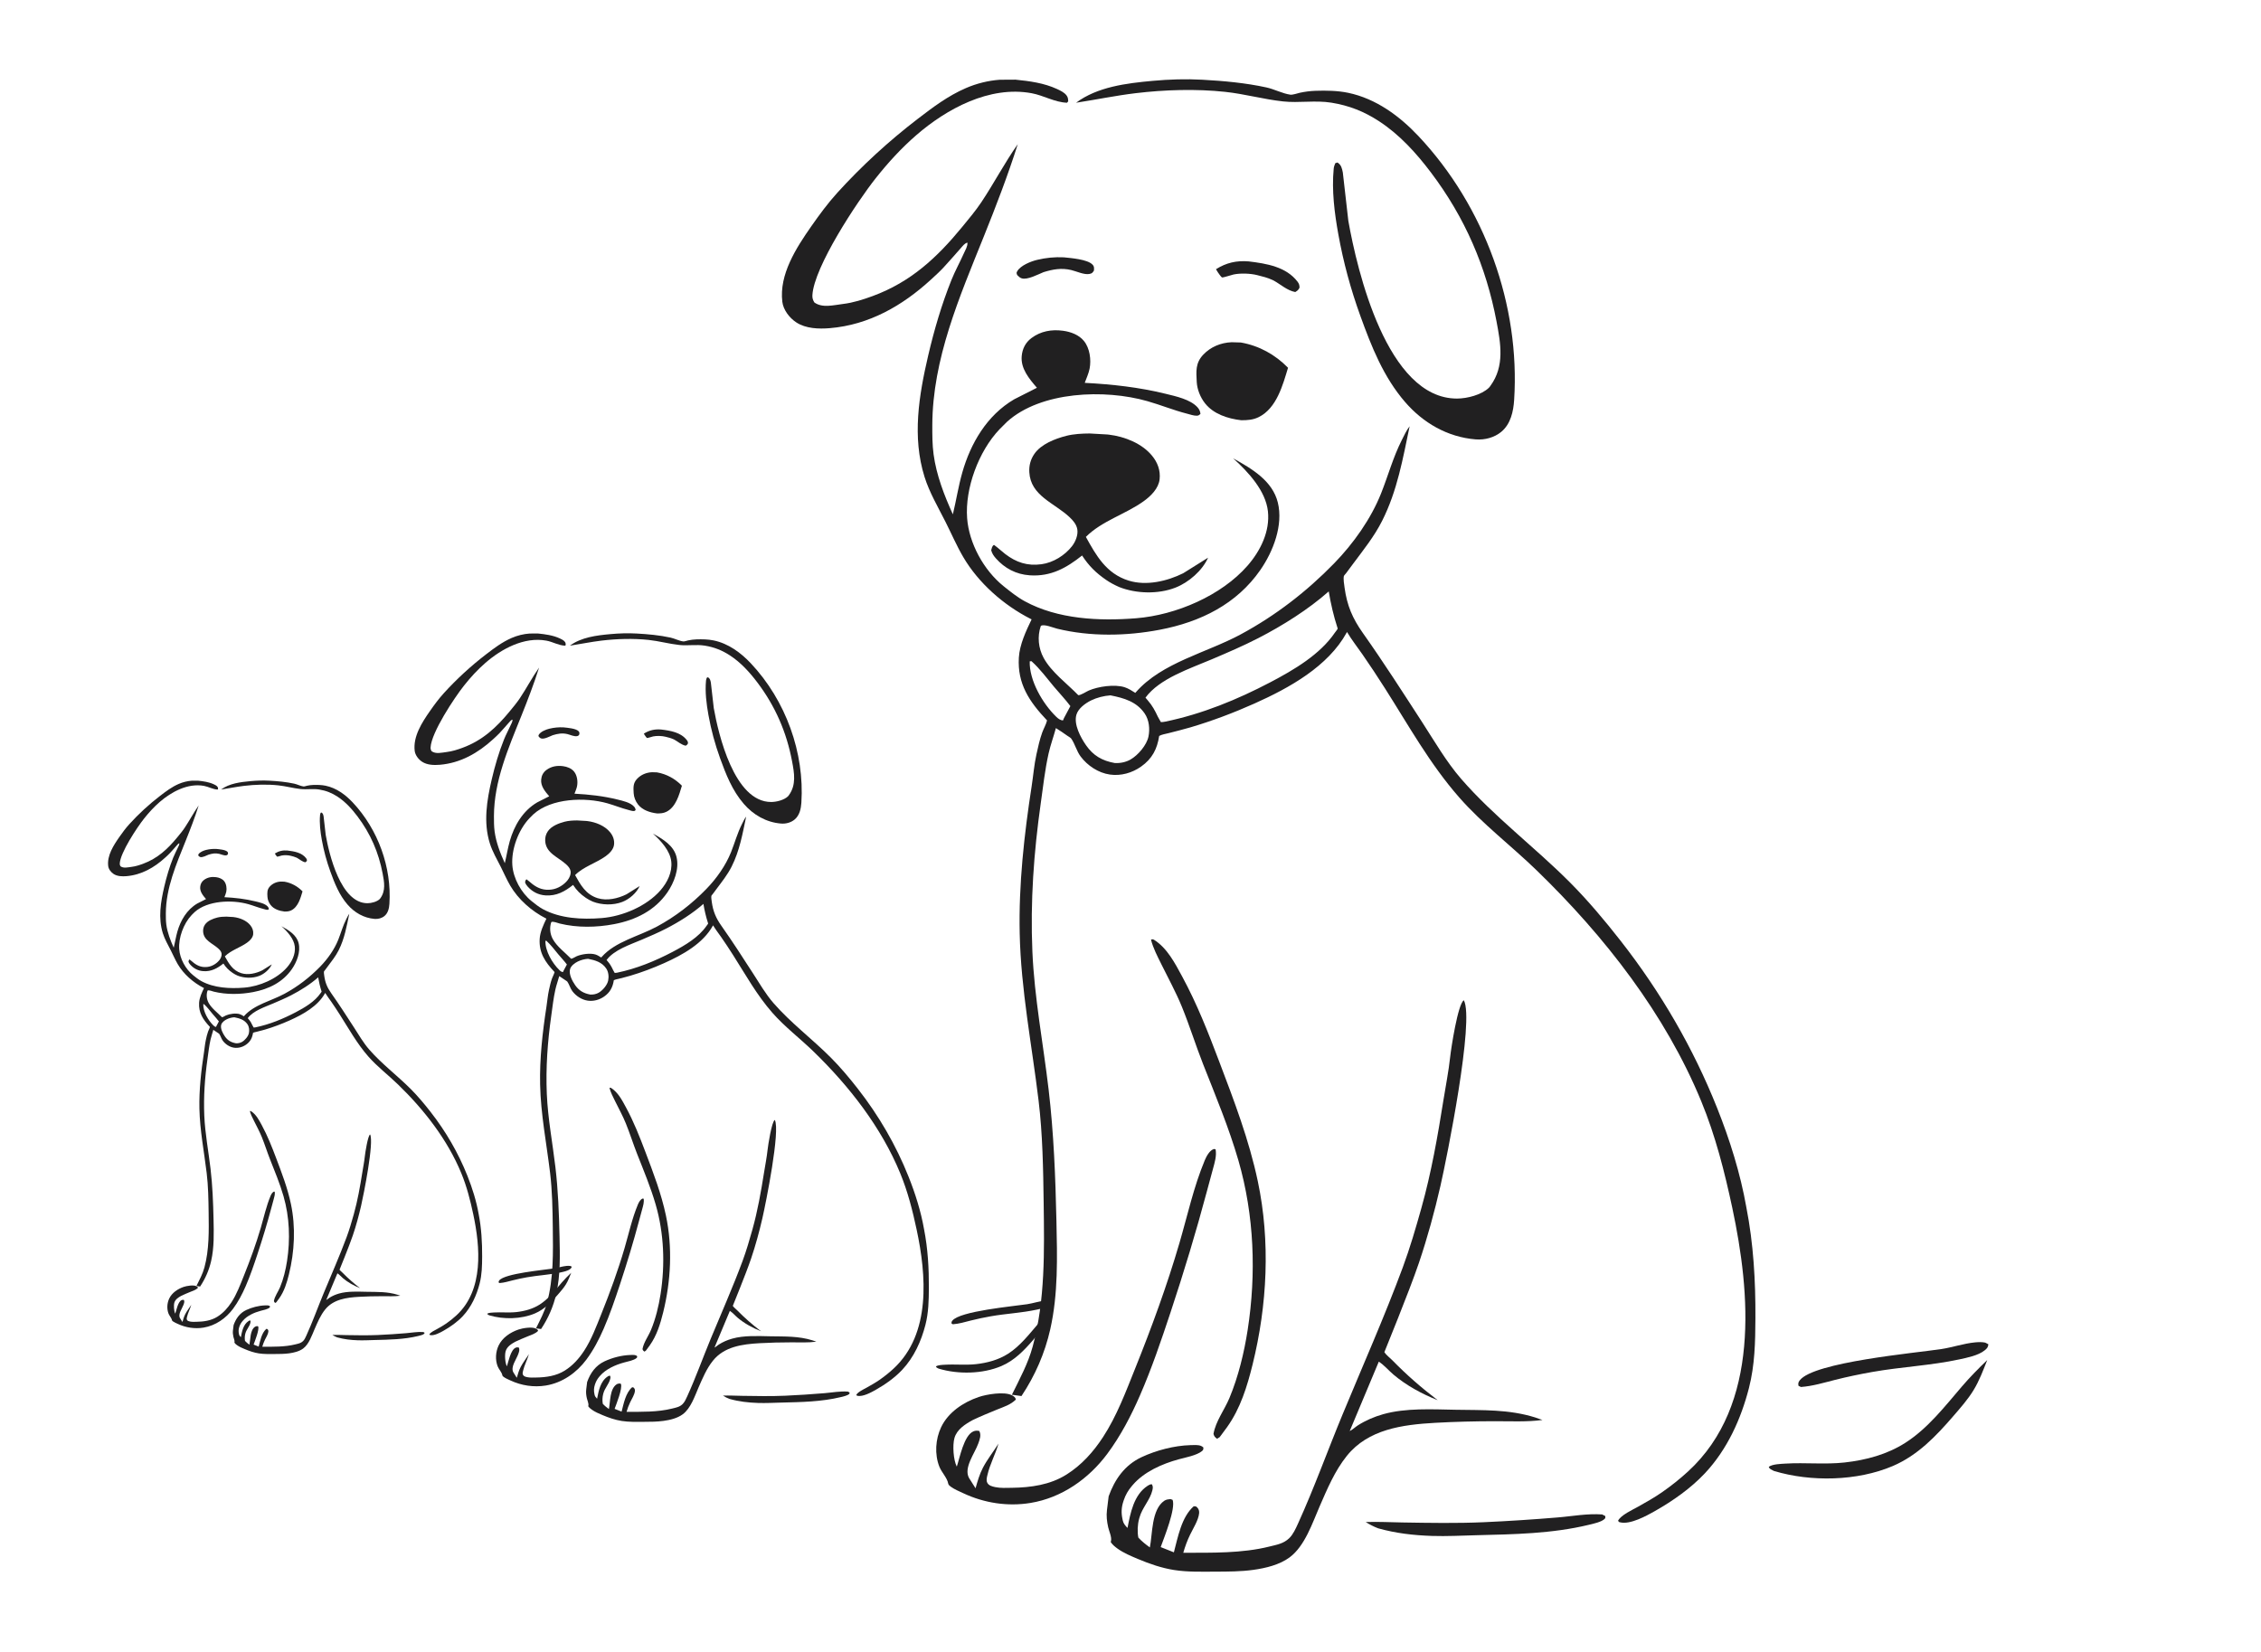 <svg width="245" height="179" viewBox="0 0 245 179" fill="none" xmlns="http://www.w3.org/2000/svg">
<path d="M115.27 27.889C114.293 27.84 113.329 27.937 112.381 28.165C111.684 28.333 110.594 28.773 110.233 29.387C110.118 29.583 110.149 29.588 110.217 29.804C110.364 29.952 110.494 30.094 110.701 30.163C111.313 30.369 112.495 29.733 113.073 29.498C114.106 29.181 115.018 29.015 116.087 29.27C116.636 29.401 117.491 29.807 118.053 29.691C118.364 29.627 118.377 29.559 118.541 29.323C118.547 29.045 118.595 28.898 118.377 28.672C117.829 28.103 116.042 27.969 115.27 27.889Z" fill="#212021"/>
<path d="M135.311 28.331C133.982 28.22 132.872 28.477 131.763 29.177L131.957 29.498C132.013 29.584 132.333 30.045 132.416 30.07C132.527 30.103 133.48 29.789 133.669 29.749C134.413 29.592 135.489 29.632 136.224 29.817C136.807 29.963 137.341 30.09 137.886 30.344L138.012 30.404C138.771 30.822 139.473 31.486 140.353 31.652C140.611 31.488 140.671 31.454 140.815 31.182C140.813 30.907 140.769 30.747 140.596 30.522C139.36 28.915 137.264 28.568 135.311 28.331Z" fill="#212021"/>
<path d="M215.118 145.515C214.772 145.438 214.353 145.455 213.998 145.49C212.781 145.608 211.583 146.027 210.37 146.212C207.52 146.646 196.548 147.619 195.022 149.598C194.854 149.816 194.835 149.942 194.883 150.197L195.151 150.324C196.444 150.226 197.616 149.862 198.862 149.548C200.193 149.213 201.537 148.932 202.891 148.693C206.018 148.139 209.207 148.001 212.315 147.332C213.169 147.149 214.352 146.909 215.034 146.37C215.311 146.152 215.427 146.023 215.458 145.692L215.118 145.515Z" fill="#212021"/>
<path d="M173.61 164.137C171.976 164.025 170.415 164.326 168.797 164.462C166.132 164.685 163.444 164.861 160.771 164.979C157.854 165.108 154.889 165.055 151.967 165.007C150.634 164.986 149.316 164.912 147.981 164.96C148.426 165.231 148.842 165.454 149.335 165.641C151.256 166.18 153.166 166.399 155.169 166.466C156.76 166.519 158.367 166.429 159.959 166.39C164.032 166.29 168.191 166.224 172.157 165.263C172.635 165.148 173.553 164.954 173.885 164.612C173.981 164.513 173.948 164.436 173.948 164.313L173.61 164.137Z" fill="#212021"/>
<path d="M215.335 147.405C214.379 148.321 213.443 149.276 212.585 150.275C210.749 152.415 208.906 154.808 206.462 156.372C204.494 157.632 202.211 158.248 199.869 158.507C197.78 158.739 195.603 158.498 193.494 158.626C193.001 158.656 192.047 158.678 191.664 158.979C191.741 159.237 191.984 159.292 192.222 159.424C196.224 160.632 201.249 160.531 205.093 158.893C207.806 157.738 209.801 155.63 211.643 153.498C212.422 152.596 213.233 151.683 213.848 150.673C214.481 149.636 214.893 148.521 215.335 147.405Z" fill="#212021"/>
<path d="M134.452 37.12L133.46 37.091C132.272 37.138 131.179 37.602 130.387 38.436C129.519 39.349 129.621 40.26 129.677 41.39C129.717 42.192 130.064 43.064 130.576 43.712C131.493 44.874 133.028 45.373 134.495 45.546C135.178 45.545 135.772 45.512 136.392 45.207C138.349 44.243 139.013 41.69 139.57 39.859C138.195 38.45 136.452 37.468 134.452 37.12Z" fill="#212021"/>
<path d="M125.028 101.841C124.815 101.787 124.918 101.783 124.721 101.841C124.952 102.764 125.43 103.666 125.853 104.523C126.606 106.052 127.43 107.546 128.072 109.123C128.907 111.171 129.559 113.278 130.367 115.334C131.725 118.785 133.166 122.223 134.195 125.778C135.913 131.721 136.138 138.057 135.197 144.133C134.815 146.596 134.188 149.197 133.221 151.517C132.684 152.805 131.728 154.035 131.493 155.412C131.58 155.707 131.64 155.738 131.872 155.937L132.166 155.756L132.964 154.675C134.417 152.64 135.146 150.247 135.73 147.884C137.322 141.444 137.671 134.543 136.295 128.027C135.346 123.535 133.732 119.323 132.103 115.025C130.923 111.909 129.701 108.784 128.1 105.836C127.324 104.408 126.487 102.752 125.028 101.841Z" fill="#212021"/>
<path d="M131.721 124.566L131.553 124.528C131.072 124.656 130.722 125.339 130.55 125.749C129.346 128.625 128.678 131.731 127.807 134.709C126.458 139.323 124.8 143.846 123.004 148.32C121.997 150.825 121.019 153.462 119.523 155.753C118.485 157.344 117.207 158.787 115.546 159.826C113.785 160.929 111.712 161.221 109.639 161.25C109.054 161.258 108.415 161.296 107.842 161.175C107.503 161.103 107.134 161.016 106.977 160.694C106.848 160.428 106.932 160.145 106.994 159.872C107.259 158.702 107.865 157.617 108.195 156.461C107.647 157.335 106.987 158.16 106.51 159.071C106.143 159.773 105.922 160.548 105.71 161.302L105.002 160.184C104.395 159.078 105.619 157.534 106.003 156.455C106.162 156.006 106.353 155.541 106.114 155.089C105.86 155.043 105.699 155.037 105.459 155.143C104.446 155.591 103.996 158.004 103.677 158.956C103.305 158.233 103.203 156.632 103.423 155.856C103.688 154.923 104.576 154.36 105.411 153.903C106.266 153.495 107.155 153.131 108.035 152.772C108.784 152.466 109.512 152.254 110.082 151.68C110.015 151.435 109.879 151.336 109.637 151.214C108.801 150.794 106.899 151.12 106.051 151.409C104.349 151.991 102.74 153.086 101.983 154.675C101.363 155.978 101.256 157.619 101.789 158.963C102.033 159.579 102.644 160.18 102.748 160.797C102.772 160.939 102.918 161.051 103.038 161.138C103.429 161.422 103.956 161.638 104.397 161.845C106.641 162.897 109.17 163.297 111.65 162.893C115.085 162.334 117.991 160.239 119.965 157.594C121.429 155.631 122.566 153.441 123.53 151.226C124.801 148.308 125.837 145.256 126.835 142.246C128.282 137.882 129.604 133.521 130.786 129.086C131 128.282 131.219 127.479 131.438 126.676C131.624 125.99 131.85 125.275 131.721 124.566Z" fill="#212021"/>
<path d="M118.076 46.981C117.246 46.987 116.339 47.032 115.538 47.238C114.313 47.553 112.797 48.142 112.077 49.202C111.664 49.809 111.497 50.458 111.536 51.175C111.673 53.734 114.224 54.487 115.889 56.044C116.275 56.406 116.637 56.824 116.732 57.346C116.847 57.971 116.542 58.716 116.149 59.214C115.381 60.188 114.142 60.976 112.855 61.152C111.32 61.362 110.111 60.951 108.925 60.044C108.506 59.723 108.142 59.365 107.706 59.055C107.484 59.193 107.481 59.398 107.405 59.632C107.497 59.99 107.673 60.245 107.922 60.526C108.864 61.589 110.098 62.251 111.576 62.353C113.869 62.513 115.566 61.547 117.254 60.207C117.976 61.32 118.756 62.096 119.872 62.859C120.329 63.172 120.766 63.398 121.275 63.625C123.114 64.35 125.486 64.416 127.348 63.696C128.817 63.128 130.291 61.832 130.905 60.443L128.211 62.129C126.48 62.99 124.215 63.525 122.295 62.926C119.863 62.167 118.773 60.193 117.664 58.19C119.393 56.455 121.929 55.749 123.913 54.333C124.715 53.761 125.548 52.926 125.655 51.94C125.759 50.995 125.446 50.132 124.83 49.385C123.744 48.066 121.889 47.315 120.166 47.109L119.998 47.09L118.076 46.981Z" fill="#212021"/>
<path d="M130.28 8.641C128.476 8.541 126.695 8.599 124.898 8.763C122.051 9.023 118.911 9.411 116.603 11.134C118.751 10.806 120.904 10.357 123.06 10.099C126.191 9.724 129.598 9.617 132.744 9.954C134.868 10.181 136.905 10.759 139.026 10.991C140.764 11.181 142.523 10.847 144.268 11.128C146.214 11.443 147.816 12.085 149.436 13.141C151.657 14.588 153.476 16.605 155.033 18.664C158.753 23.584 161.035 28.898 162.16 34.829C162.614 37.227 163.06 39.677 161.509 41.806C161.452 41.885 161.399 41.965 161.328 42.033C160.536 42.792 158.994 43.195 157.879 43.197C150.29 43.206 147.052 29.276 146.104 23.932L145.507 18.693C145.412 18.245 145.347 17.877 144.924 17.61L144.69 17.689C144.604 17.889 144.538 18.077 144.518 18.293C144.295 20.643 144.603 23.076 145.019 25.385C145.565 28.411 146.357 31.338 147.409 34.244C148.604 37.544 149.903 40.861 152.274 43.596C154.2 45.816 156.837 47.377 159.903 47.621C160.9 47.7 161.93 47.424 162.684 46.796C163.704 45.948 163.992 44.575 164.071 43.351C164.731 33.13 160.911 22.402 153.69 14.738C151.666 12.59 149.111 10.686 146.072 10.056C144.928 9.82 143.716 9.803 142.55 9.841C141.979 9.859 141.416 9.934 140.859 10.052C140.584 10.11 140.088 10.297 139.816 10.26C138.988 10.146 138.074 9.661 137.227 9.476C134.971 8.984 132.59 8.766 130.28 8.641Z" fill="#212021"/>
<path d="M158.62 108.41C157.978 108.782 157.238 113.625 157.139 114.559C156.974 116.102 156.656 117.682 156.412 119.22C155.788 123.14 155.101 127.075 154.025 130.912C153.419 133.075 152.787 135.248 152.005 137.36C150.007 142.754 147.669 148.006 145.469 153.326C143.845 157.25 142.409 161.263 140.649 165.133C140.407 165.663 140.126 166.303 139.693 166.718C139.081 167.306 138.366 167.413 137.566 167.614C134.583 168.363 131.29 168.285 128.22 168.291C128.414 167.611 128.653 166.956 128.966 166.315C129.301 165.627 129.859 164.762 129.936 164.009C129.96 163.772 129.899 163.55 129.724 163.375C129.574 163.226 129.552 163.265 129.349 163.253C128.011 164.436 127.632 166.63 127.201 168.243L125.771 167.676C126.16 166.595 127.413 163.515 127.064 162.558L126.831 162.47C126.593 162.494 126.364 162.519 126.165 162.653C124.76 163.599 124.889 166.276 124.598 167.712C124.137 167.379 123.732 167.06 123.35 166.646C123.227 166.019 123.263 165.243 123.429 164.624L123.474 164.467C123.766 163.411 124.625 162.553 124.866 161.538C124.927 161.279 124.962 161.072 124.797 160.859C124.626 160.878 124.513 160.93 124.373 161.02C122.841 162.007 122.49 164.014 122.175 165.601C121.924 165.337 121.737 165.131 121.659 164.777L121.632 164.644C121.485 163.981 121.512 163.376 121.726 162.725L121.767 162.603C121.958 162.024 122.241 161.534 122.643 161.062L122.753 160.934C123.962 159.522 125.92 158.652 127.734 158.159C128.46 157.962 129.682 157.739 130.245 157.27C130.413 157.131 130.392 157.072 130.396 156.877C130.309 156.805 130.237 156.745 130.128 156.703C129.803 156.578 129.329 156.616 128.985 156.626C127.217 156.68 125.3 157.185 123.714 157.922C121.85 158.789 120.782 160.367 120.133 162.171L119.95 163.656C119.87 164.307 119.941 164.897 120.085 165.537C120.178 165.947 120.479 166.591 120.391 166.996L120.356 167.13C120.555 167.424 120.801 167.629 121.093 167.839C121.764 168.321 122.545 168.644 123.311 168.966C124.56 169.492 125.874 169.946 127.228 170.16C128.694 170.391 130.23 170.341 131.712 170.337C133.073 170.333 134.457 170.331 135.806 170.144C137.154 169.957 138.65 169.598 139.74 168.791C141.398 167.563 142.212 165.054 142.992 163.269C143.815 161.384 144.629 159.423 145.944 157.786C148.253 154.911 151.945 154.406 155.515 154.207C157.679 154.086 159.833 154.036 162.001 154.033C163.693 154.032 165.462 154.123 167.142 153.898L166.347 153.624C163.489 152.733 160.684 152.846 157.723 152.792C155.182 152.746 152.328 152.58 149.87 153.276C148.896 153.552 147.988 153.944 147.142 154.48C146.843 154.67 146.571 154.952 146.253 155.101L149.405 147.58C149.986 147.947 150.469 148.535 150.991 148.977C152.386 150.157 154.067 151.072 155.788 151.755C153.998 150.388 152.436 149.027 150.873 147.429C150.613 147.163 150.196 146.854 150.009 146.55C149.999 146.535 152.677 140.052 153.756 136.864C154.677 134.139 155.445 131.326 156.085 128.53C156.777 125.508 159.792 110.545 158.62 108.41Z" fill="#212021"/>
<path d="M110.04 8.633L108.328 8.643C107.07 8.735 105.819 9.049 104.671 9.545C102.721 10.387 101.082 11.629 99.43 12.895C96.303 15.292 93.35 18.006 90.731 20.893C89.693 22.038 88.798 23.258 87.919 24.514C86.268 26.876 84.413 29.753 84.772 32.709C84.877 33.583 85.541 34.455 86.286 34.942C87.316 35.616 88.701 35.667 89.91 35.567C94.194 35.212 97.796 33.116 100.833 30.343C101.303 29.914 101.78 29.481 102.214 29.02C102.866 28.326 103.478 27.596 104.114 26.889C104.301 26.68 104.537 26.348 104.833 26.299C104.848 26.73 104.613 27.078 104.441 27.464C104.011 28.429 103.491 29.362 103.099 30.341C102.033 33.003 101.219 35.779 100.572 38.557C99.569 42.866 98.827 47.361 100.182 51.687C100.712 53.377 101.653 54.973 102.453 56.558C103.097 57.835 103.656 59.147 104.384 60.386C106.017 63.166 108.724 65.575 111.689 67.081L111.783 67.128C111.171 68.401 110.487 69.857 110.402 71.271C110.233 74.1 111.518 76.031 113.458 78.082C113.347 78.532 113.092 78.954 112.933 79.393C112.659 80.15 112.482 80.969 112.309 81.752C112.056 82.899 111.97 84.037 111.792 85.192C110.978 90.449 110.378 95.853 110.494 101.175C110.626 107.272 111.812 113.247 112.54 119.284C112.982 122.96 113.041 126.693 113.091 130.388C113.159 135.548 113.269 140.891 111.904 145.93C111.404 147.774 110.493 149.448 109.648 151.163L110.685 151.307C112.17 149.076 113.22 146.656 113.803 144.079C114.672 140.242 114.561 136.227 114.474 132.326C114.368 127.555 114.187 122.833 113.628 118.088C113.043 113.118 112.082 108.119 111.868 103.12C111.637 97.72 112.017 92.414 112.775 87.061C113.03 85.258 113.224 83.451 113.623 81.669C113.832 80.734 114.167 79.835 114.416 78.911C114.841 79.176 115.252 79.451 115.657 79.742C115.754 79.812 116.011 79.954 116.075 80.045C116.488 80.632 116.649 81.396 117.105 82.001C117.838 82.973 119.004 83.769 120.27 83.947C121.472 84.116 122.67 83.77 123.634 83.094C124.857 82.237 125.394 81.165 125.608 79.763C125.88 79.603 126.303 79.543 126.616 79.462C127.406 79.257 128.204 79.065 128.987 78.834C131.347 78.136 133.684 77.253 135.918 76.255C139.744 74.545 143.915 72.22 145.925 68.562L145.961 68.495C146.452 69.328 147.067 70.109 147.622 70.905C148.463 72.112 149.275 73.351 150.064 74.589C152.629 78.615 154.931 82.796 158.126 86.434C160.639 89.296 163.749 91.656 166.489 94.309C173.92 101.503 180.469 109.947 184.342 119.348C185.888 123.101 186.872 126.988 187.712 130.921C189.676 140.129 190.75 152.286 182.923 159.472C182.039 160.284 181.084 161.045 180.09 161.735C179.279 162.299 178.38 162.807 177.513 163.292C176.923 163.623 175.613 164.218 175.333 164.822C175.451 164.971 175.389 164.947 175.55 164.989C176.637 165.269 178.422 164.283 179.332 163.767C181.299 162.652 183.224 161.293 184.749 159.668C187.176 157.08 188.659 153.769 189.514 150.438C190.156 147.934 190.202 145.436 190.215 142.88C190.237 138.846 190.009 134.808 189.229 130.829C188.584 127.172 187.446 123.549 186.066 120.083C183.487 113.603 179.969 107.54 175.614 101.971C173.91 99.792 172.092 97.62 170.126 95.644C166.323 91.822 161.853 88.476 158.338 84.426C156.712 82.552 155.421 80.303 154.084 78.241C151.987 75.007 149.915 71.767 147.683 68.612C146.547 67.008 145.959 65.611 145.697 63.695C145.65 63.354 145.548 62.763 145.62 62.434C145.632 62.38 145.829 62.167 145.865 62.12C146.128 61.781 146.377 61.432 146.633 61.087C147.769 59.556 148.907 58.153 149.767 56.448C151.415 53.182 152.01 49.708 152.747 46.198C152.406 46.634 152.148 47.202 151.9 47.691C150.954 49.554 150.416 51.561 149.647 53.488C148.55 56.239 146.662 58.906 144.559 61.065C141.603 64.099 138.251 66.699 134.455 68.749C130.725 70.764 125.928 71.795 123.104 74.999L123.02 75.095C122.673 74.873 122.259 74.606 121.858 74.481C120.766 74.138 118.996 74.401 117.979 74.841C117.709 74.958 117.094 75.368 116.841 75.343C115.609 74.071 113.936 72.854 113.091 71.311C112.514 70.257 112.389 68.981 112.78 67.843C113.084 67.592 114.124 68.033 114.539 68.135C118.123 69.014 122.05 68.943 125.661 68.255C130.129 67.404 134.013 65.453 136.562 61.786C137.972 59.758 139.066 56.904 138.464 54.464C137.884 52.116 135.68 50.813 133.626 49.678C135.273 51.16 137.151 53.201 137.391 55.415C137.626 57.58 136.595 59.696 135.159 61.334C132.35 64.535 127.467 66.658 123.112 67.007C119.085 67.331 114.622 67.112 111.049 65.169C110.236 64.727 109.465 64.107 108.751 63.534C106.574 61.787 104.998 58.854 104.797 56.161C104.556 52.952 106.026 48.923 108.306 46.528L109.129 45.706C112.79 42.407 119.699 42.152 124.333 43.478C125.78 43.891 127.168 44.463 128.628 44.836C128.942 44.916 129.362 45.067 129.686 45.054C129.895 45.046 129.942 44.979 130.082 44.852C130.044 44.568 129.959 44.363 129.759 44.142C128.986 43.286 127.426 42.953 126.313 42.681C123.397 41.967 120.545 41.653 117.542 41.493C117.723 41.005 117.969 40.464 118.068 39.957C118.256 38.995 118.094 37.737 117.452 36.952C116.911 36.29 116.036 35.961 115.181 35.847C113.939 35.681 112.766 35.894 111.769 36.639C111.11 37.131 110.784 37.808 110.712 38.589C110.586 39.942 111.514 41.045 112.36 42.027L109.898 43.276C106.918 45.022 105.166 48.086 104.278 51.196C103.849 52.7 103.618 54.23 103.251 55.745C102.311 53.68 101.465 51.487 101.163 49.244C101.022 48.203 101.021 47.127 101.024 46.079C101.049 38.894 103.958 32.218 106.617 25.6C107.945 22.296 109.209 19.012 110.284 15.627C108.848 17.663 107.72 19.844 106.343 21.908C105.71 22.855 104.974 23.728 104.248 24.613C101.565 27.882 98.721 30.556 94.564 32.086C93.533 32.466 92.448 32.812 91.348 32.944C90.326 33.066 89.112 33.411 88.242 32.779C88.081 32.513 88.014 32.298 88.031 31.99C88.198 28.931 92.884 21.847 94.896 19.311C96.227 17.633 97.653 16.067 99.291 14.646C102.544 11.824 107.211 9.251 111.799 10.106C113.093 10.347 114.279 11.084 115.616 11.135L115.749 10.987C115.741 10.724 115.727 10.538 115.555 10.321C115.307 10.009 114.898 9.814 114.533 9.645C113.128 8.996 111.577 8.79 110.04 8.633ZM143.98 64.099C144.209 65.458 144.502 66.736 144.93 68.054C144.938 68.078 144.961 68.101 144.953 68.125C144.911 68.246 144.722 68.458 144.643 68.574C143.025 70.948 140.212 72.602 137.651 73.946C134.076 75.823 130.269 77.386 126.26 78.213C126.099 78.246 125.958 78.261 125.793 78.263L125.47 77.691C125.159 77.025 124.87 76.48 124.38 75.917L124.123 75.613C125.644 73.533 128.932 72.468 131.314 71.454C133.007 70.733 134.708 70.005 136.339 69.166C138.99 67.802 141.767 66.057 143.98 64.099ZM120.327 75.363C121.819 75.656 123.162 76.056 124.034 77.326C124.521 78.035 124.616 79.004 124.447 79.83C124.258 80.754 123.324 81.85 122.495 82.322C121.994 82.608 121.367 82.735 120.786 82.696C119.422 82.453 118.457 81.886 117.686 80.776C117.083 79.91 116.343 78.52 116.634 77.477C116.826 76.791 117.596 76.225 118.229 75.913C118.856 75.605 119.62 75.412 120.327 75.363ZM111.77 71.66C112.728 72.524 113.396 73.46 114.212 74.432C114.799 75.131 115.44 75.8 115.985 76.528L115.277 77.854L115.19 78.076C114.904 78.076 114.657 77.882 114.465 77.696C112.968 76.251 111.518 73.732 111.581 71.676L111.77 71.66Z" fill="#212021"/>
<path d="M61.051 78.832C60.535 78.806 60.026 78.858 59.525 78.978C59.157 79.067 58.581 79.299 58.39 79.624C58.329 79.728 58.345 79.73 58.381 79.844C58.459 79.922 58.527 79.997 58.637 80.034C58.961 80.143 59.585 79.807 59.89 79.683C60.436 79.515 60.918 79.427 61.483 79.562C61.773 79.631 62.224 79.846 62.522 79.784C62.686 79.751 62.693 79.715 62.78 79.59C62.783 79.443 62.808 79.366 62.693 79.246C62.403 78.945 61.459 78.874 61.051 78.832Z" fill="#212021"/>
<path d="M71.64 79.066C70.938 79.007 70.352 79.143 69.766 79.513L69.868 79.683C69.897 79.728 70.067 79.971 70.111 79.985C70.169 80.002 70.673 79.836 70.773 79.815C71.166 79.732 71.735 79.753 72.123 79.851C72.431 79.929 72.713 79.995 73.001 80.13L73.067 80.161C73.469 80.382 73.84 80.733 74.305 80.821C74.441 80.734 74.472 80.716 74.549 80.572C74.547 80.427 74.525 80.343 74.433 80.224C73.78 79.374 72.672 79.191 71.64 79.066Z" fill="#212021"/>
<path d="M113.809 140.984C113.627 140.943 113.405 140.952 113.218 140.971C112.574 141.033 111.942 141.254 111.301 141.352C109.794 141.581 103.997 142.095 103.191 143.141C103.102 143.256 103.092 143.323 103.118 143.458L103.259 143.525C103.942 143.473 104.561 143.281 105.22 143.115C105.923 142.938 106.633 142.79 107.349 142.663C109.001 142.371 110.686 142.297 112.328 141.944C112.779 141.847 113.405 141.721 113.765 141.436C113.911 141.32 113.973 141.252 113.989 141.078L113.809 140.984Z" fill="#212021"/>
<path d="M91.877 150.824C91.014 150.764 90.189 150.924 89.334 150.995C87.926 151.113 86.505 151.206 85.094 151.269C83.552 151.337 81.985 151.309 80.442 151.283C79.737 151.272 79.041 151.233 78.335 151.258C78.57 151.402 78.79 151.52 79.051 151.618C80.066 151.903 81.075 152.019 82.133 152.054C82.974 152.082 83.823 152.035 84.664 152.014C86.816 151.962 89.014 151.927 91.11 151.419C91.362 151.358 91.847 151.255 92.023 151.075C92.073 151.023 92.056 150.981 92.056 150.917L91.877 150.824Z" fill="#212021"/>
<path d="M113.924 141.983C113.419 142.467 112.924 142.971 112.471 143.499C111.501 144.63 110.527 145.894 109.235 146.721C108.196 147.386 106.989 147.712 105.752 147.849C104.648 147.971 103.498 147.844 102.383 147.912C102.123 147.927 101.619 147.939 101.416 148.098C101.457 148.234 101.585 148.263 101.711 148.333C103.826 148.972 106.481 148.918 108.512 148.053C109.945 147.442 111 146.329 111.973 145.202C112.385 144.726 112.813 144.243 113.138 143.709C113.473 143.161 113.691 142.572 113.924 141.983Z" fill="#212021"/>
<path d="M71.186 83.71L70.662 83.694C70.035 83.719 69.457 83.964 69.038 84.405C68.579 84.888 68.634 85.369 68.663 85.966C68.684 86.39 68.868 86.85 69.138 87.192C69.623 87.807 70.434 88.07 71.209 88.162C71.57 88.161 71.884 88.144 72.211 87.983C73.245 87.473 73.596 86.124 73.891 85.157C73.164 84.412 72.243 83.893 71.186 83.71Z" fill="#212021"/>
<path d="M66.207 117.907C66.094 117.879 66.148 117.877 66.044 117.907C66.166 118.395 66.419 118.872 66.642 119.324C67.04 120.132 67.476 120.922 67.815 121.755C68.256 122.837 68.601 123.95 69.028 125.037C69.745 126.86 70.507 128.677 71.05 130.555C71.958 133.695 72.077 137.043 71.58 140.254C71.378 141.555 71.046 142.929 70.535 144.155C70.252 144.836 69.747 145.486 69.622 146.214C69.668 146.369 69.7 146.386 69.823 146.491L69.978 146.395L70.4 145.824C71.167 144.749 71.552 143.484 71.861 142.236C72.702 138.833 72.887 135.187 72.16 131.744C71.659 129.37 70.805 127.144 69.945 124.873C69.321 123.227 68.676 121.576 67.829 120.018C67.42 119.264 66.977 118.389 66.207 117.907Z" fill="#212021"/>
<path d="M69.744 129.915L69.655 129.895C69.401 129.962 69.216 130.323 69.125 130.54C68.489 132.059 68.136 133.701 67.676 135.274C66.963 137.712 66.087 140.102 65.138 142.466C64.606 143.79 64.089 145.183 63.299 146.394C62.75 147.234 62.075 147.997 61.197 148.546C60.266 149.128 59.172 149.283 58.076 149.298C57.767 149.303 57.429 149.323 57.126 149.258C56.947 149.22 56.752 149.174 56.67 149.004C56.601 148.864 56.645 148.714 56.678 148.57C56.819 147.952 57.139 147.379 57.313 146.768C57.023 147.229 56.675 147.665 56.423 148.147C56.229 148.518 56.112 148.927 56 149.326L55.626 148.735C55.305 148.15 55.952 147.334 56.155 146.764C56.239 146.527 56.34 146.281 56.213 146.043C56.079 146.018 55.994 146.015 55.867 146.071C55.332 146.308 55.094 147.583 54.926 148.086C54.729 147.704 54.675 146.858 54.792 146.448C54.932 145.955 55.401 145.658 55.842 145.416C56.294 145.2 56.763 145.008 57.228 144.818C57.624 144.657 58.009 144.545 58.31 144.242C58.274 144.112 58.203 144.06 58.075 143.995C57.633 143.773 56.628 143.945 56.18 144.098C55.281 144.406 54.431 144.985 54.031 145.824C53.703 146.512 53.647 147.379 53.928 148.09C54.057 148.415 54.38 148.733 54.435 149.058C54.447 149.134 54.525 149.193 54.588 149.239C54.794 149.389 55.073 149.503 55.306 149.613C56.492 150.168 57.828 150.38 59.139 150.166C60.954 149.871 62.489 148.764 63.532 147.366C64.306 146.329 64.906 145.172 65.416 144.002C66.088 142.46 66.635 140.847 67.162 139.257C67.926 136.951 68.625 134.647 69.249 132.303C69.363 131.878 69.479 131.454 69.594 131.03C69.692 130.667 69.812 130.289 69.744 129.915Z" fill="#212021"/>
<path d="M62.533 88.92C62.095 88.923 61.616 88.947 61.192 89.056C60.546 89.222 59.744 89.534 59.364 90.094C59.146 90.415 59.058 90.757 59.078 91.136C59.15 92.488 60.499 92.886 61.378 93.709C61.582 93.9 61.773 94.121 61.824 94.397C61.884 94.728 61.723 95.121 61.516 95.384C61.11 95.899 60.455 96.315 59.775 96.408C58.964 96.519 58.325 96.302 57.699 95.823C57.477 95.653 57.285 95.464 57.054 95.3C56.937 95.373 56.936 95.481 56.895 95.605C56.944 95.794 57.037 95.928 57.169 96.077C57.666 96.639 58.318 96.989 59.099 97.043C60.311 97.127 61.208 96.617 62.099 95.909C62.481 96.497 62.893 96.907 63.483 97.31C63.724 97.475 63.955 97.595 64.224 97.715C65.196 98.098 66.449 98.133 67.433 97.752C68.209 97.452 68.988 96.767 69.312 96.033L67.889 96.924C66.974 97.379 65.777 97.662 64.763 97.345C63.478 96.945 62.902 95.901 62.316 94.843C63.23 93.926 64.57 93.553 65.618 92.805C66.042 92.503 66.481 92.061 66.538 91.541C66.593 91.041 66.428 90.585 66.103 90.191C65.529 89.494 64.548 89.097 63.638 88.988L63.549 88.978L62.533 88.92Z" fill="#212021"/>
<path d="M68.982 68.662C68.028 68.609 67.087 68.64 66.138 68.727C64.633 68.864 62.974 69.069 61.755 69.979C62.89 69.806 64.028 69.569 65.166 69.432C66.821 69.234 68.621 69.178 70.284 69.356C71.406 69.476 72.482 69.781 73.603 69.903C74.521 70.004 75.451 69.827 76.373 69.976C77.401 70.142 78.247 70.482 79.103 71.04C80.277 71.804 81.238 72.87 82.061 73.958C84.026 76.558 85.232 79.365 85.826 82.499C86.066 83.766 86.302 85.061 85.482 86.186C85.452 86.227 85.424 86.269 85.387 86.306C84.968 86.707 84.154 86.92 83.564 86.921C79.554 86.925 77.843 79.565 77.343 76.741L77.027 73.973C76.977 73.736 76.942 73.542 76.719 73.401L76.596 73.443C76.55 73.548 76.515 73.648 76.504 73.762C76.387 75.004 76.549 76.289 76.769 77.509C77.058 79.108 77.477 80.655 78.032 82.19C78.663 83.934 79.35 85.687 80.603 87.131C81.62 88.305 83.014 89.129 84.634 89.258C85.161 89.3 85.705 89.154 86.103 88.822C86.642 88.374 86.794 87.649 86.836 87.002C87.185 81.602 85.166 75.933 81.351 71.883C80.281 70.749 78.932 69.742 77.326 69.41C76.721 69.285 76.081 69.276 75.465 69.296C75.163 69.306 74.866 69.345 74.571 69.407C74.426 69.438 74.164 69.537 74.02 69.517C73.583 69.457 73.1 69.201 72.652 69.103C71.46 68.843 70.202 68.728 68.982 68.662Z" fill="#212021"/>
<path d="M83.956 121.378C83.617 121.575 83.226 124.134 83.174 124.627C83.087 125.442 82.919 126.277 82.79 127.09C82.46 129.161 82.097 131.24 81.529 133.268C81.208 134.411 80.874 135.559 80.461 136.675C79.405 139.525 78.17 142.3 77.007 145.111C76.15 147.184 75.391 149.305 74.461 151.35C74.333 151.63 74.184 151.968 73.956 152.187C73.632 152.498 73.254 152.554 72.832 152.661C71.256 153.057 69.515 153.015 67.894 153.018C67.996 152.659 68.122 152.313 68.287 151.974C68.465 151.611 68.76 151.154 68.8 150.756C68.813 150.631 68.781 150.513 68.688 150.421C68.609 150.342 68.597 150.363 68.49 150.357C67.783 150.981 67.583 152.141 67.355 152.993L66.599 152.693C66.805 152.122 67.467 150.495 67.283 149.989L67.16 149.942C67.034 149.955 66.913 149.969 66.808 150.04C66.065 150.539 66.134 151.954 65.98 152.713C65.736 152.536 65.522 152.368 65.32 152.149C65.255 151.818 65.274 151.408 65.362 151.081L65.385 150.998C65.54 150.44 65.994 149.987 66.121 149.45C66.154 149.314 66.172 149.204 66.085 149.092C65.995 149.102 65.934 149.129 65.861 149.177C65.051 149.698 64.866 150.759 64.7 151.597C64.567 151.457 64.468 151.349 64.427 151.162L64.413 151.092C64.335 150.741 64.349 150.421 64.462 150.077L64.484 150.013C64.585 149.707 64.734 149.448 64.947 149.199L65.005 149.131C65.644 148.385 66.678 147.925 67.637 147.665C68.02 147.561 68.666 147.443 68.964 147.195C69.052 147.121 69.041 147.09 69.043 146.988C68.997 146.949 68.959 146.917 68.901 146.895C68.73 146.83 68.479 146.849 68.298 146.855C67.364 146.883 66.35 147.15 65.513 147.539C64.528 147.998 63.963 148.831 63.621 149.785L63.524 150.569C63.481 150.913 63.519 151.225 63.595 151.563C63.644 151.78 63.803 152.12 63.757 152.334L63.738 152.405C63.843 152.56 63.974 152.669 64.128 152.78C64.482 153.034 64.895 153.205 65.3 153.375C65.96 153.653 66.654 153.893 67.369 154.006C68.144 154.128 68.955 154.102 69.739 154.1C70.458 154.098 71.189 154.096 71.902 153.997C72.614 153.899 73.404 153.709 73.98 153.283C74.857 152.634 75.287 151.308 75.698 150.365C76.133 149.369 76.564 148.332 77.258 147.468C78.479 145.948 80.429 145.682 82.315 145.577C83.459 145.513 84.597 145.486 85.743 145.485C86.637 145.484 87.571 145.532 88.459 145.414L88.039 145.268C86.529 144.798 85.047 144.857 83.483 144.829C82.14 144.805 80.632 144.717 79.333 145.085C78.818 145.231 78.338 145.438 77.892 145.721C77.734 145.821 77.59 145.971 77.422 146.049L79.087 142.075C79.394 142.269 79.649 142.58 79.925 142.813C80.662 143.437 81.55 143.92 82.46 144.281C81.514 143.559 80.689 142.84 79.863 141.995C79.725 141.855 79.505 141.692 79.406 141.531C79.401 141.523 80.816 138.098 81.386 136.413C81.873 134.973 82.279 133.486 82.617 132.009C82.983 130.412 84.576 122.506 83.956 121.378Z" fill="#212021"/>
<path d="M58.287 68.658L57.383 68.663C56.718 68.711 56.057 68.877 55.451 69.139C54.42 69.585 53.554 70.241 52.681 70.91C51.029 72.176 49.469 73.61 48.085 75.136C47.536 75.741 47.063 76.385 46.599 77.049C45.727 78.297 44.746 79.817 44.936 81.379C44.992 81.841 45.343 82.302 45.736 82.559C46.28 82.915 47.012 82.942 47.651 82.889C49.914 82.702 51.818 81.594 53.422 80.129C53.67 79.902 53.923 79.673 54.152 79.43C54.497 79.063 54.82 78.677 55.156 78.304C55.255 78.194 55.38 78.018 55.536 77.992C55.544 78.22 55.42 78.404 55.329 78.608C55.102 79.118 54.827 79.611 54.62 80.128C54.056 81.535 53.626 83.001 53.285 84.469C52.754 86.746 52.362 89.121 53.079 91.407C53.358 92.3 53.856 93.143 54.279 93.981C54.619 94.655 54.914 95.349 55.299 96.003C56.161 97.472 57.592 98.745 59.158 99.541L59.208 99.565C58.885 100.238 58.523 101.008 58.479 101.755C58.389 103.25 59.068 104.269 60.093 105.354C60.035 105.591 59.9 105.814 59.816 106.046C59.671 106.446 59.578 106.879 59.486 107.293C59.352 107.898 59.307 108.5 59.213 109.11C58.783 111.888 58.466 114.744 58.527 117.555C58.597 120.777 59.224 123.934 59.608 127.124C59.842 129.067 59.873 131.039 59.899 132.991C59.935 135.718 59.993 138.541 59.272 141.203C59.008 142.177 58.526 143.062 58.08 143.968L58.628 144.044C59.413 142.865 59.967 141.587 60.276 140.225C60.735 138.198 60.676 136.076 60.63 134.015C60.574 131.494 60.478 128.999 60.183 126.492C59.874 123.866 59.366 121.224 59.253 118.583C59.131 115.73 59.332 112.926 59.732 110.098C59.867 109.145 59.97 108.191 60.18 107.249C60.291 106.755 60.468 106.28 60.599 105.791C60.824 105.931 61.041 106.077 61.255 106.231C61.306 106.268 61.442 106.343 61.476 106.391C61.694 106.701 61.779 107.104 62.02 107.424C62.408 107.938 63.024 108.358 63.693 108.452C64.328 108.542 64.961 108.359 65.47 108.002C66.116 107.549 66.4 106.982 66.513 106.242C66.657 106.157 66.88 106.125 67.045 106.083C67.463 105.974 67.885 105.873 68.298 105.751C69.545 105.382 70.78 104.916 71.961 104.388C73.982 103.484 76.186 102.256 77.248 100.323L77.267 100.288C77.527 100.728 77.852 101.141 78.145 101.561C78.59 102.199 79.019 102.853 79.435 103.508C80.79 105.635 82.007 107.844 83.695 109.767C85.023 111.279 86.666 112.525 88.114 113.927C92.04 117.729 95.501 122.19 97.547 127.158C98.364 129.141 98.884 131.194 99.328 133.273C100.366 138.138 100.933 144.562 96.797 148.359C96.33 148.788 95.826 149.19 95.301 149.555C94.872 149.852 94.397 150.121 93.939 150.377C93.627 150.552 92.935 150.867 92.787 151.185C92.849 151.264 92.817 151.252 92.901 151.274C93.476 151.422 94.419 150.901 94.9 150.628C95.939 150.039 96.956 149.321 97.762 148.462C99.045 147.095 99.829 145.345 100.28 143.585C100.619 142.262 100.643 140.942 100.651 139.592C100.662 137.46 100.542 135.327 100.129 133.224C99.789 131.292 99.188 129.378 98.458 127.546C97.095 124.122 95.237 120.919 92.935 117.976C92.035 116.825 91.075 115.677 90.035 114.633C88.026 112.613 85.664 110.846 83.807 108.705C82.948 107.715 82.266 106.527 81.559 105.438C80.451 103.728 79.357 102.017 78.177 100.35C77.577 99.502 77.266 98.764 77.128 97.752C77.103 97.571 77.049 97.259 77.087 97.085C77.093 97.057 77.198 96.944 77.217 96.919C77.355 96.74 77.487 96.556 77.622 96.374C78.223 95.565 78.824 94.823 79.278 93.923C80.149 92.197 80.463 90.361 80.853 88.506C80.673 88.737 80.537 89.037 80.405 89.295C79.906 90.28 79.621 91.34 79.215 92.358C78.635 93.812 77.638 95.221 76.526 96.362C74.965 97.965 73.194 99.339 71.188 100.422C69.217 101.487 66.682 102.032 65.19 103.725L65.146 103.775C64.963 103.658 64.743 103.517 64.532 103.45C63.955 103.269 63.02 103.409 62.482 103.641C62.34 103.703 62.014 103.919 61.881 103.906C61.23 103.234 60.346 102.591 59.899 101.776C59.594 101.219 59.528 100.545 59.735 99.943C59.895 99.811 60.445 100.044 60.664 100.098C62.558 100.562 64.633 100.525 66.541 100.161C68.902 99.711 70.954 98.68 72.301 96.743C73.046 95.671 73.624 94.164 73.306 92.874C73 91.633 71.835 90.945 70.749 90.345C71.62 91.128 72.612 92.207 72.739 93.377C72.863 94.52 72.319 95.639 71.56 96.504C70.076 98.195 67.496 99.317 65.194 99.502C63.066 99.673 60.708 99.557 58.82 98.53C58.391 98.297 57.983 97.969 57.606 97.666C56.456 96.744 55.623 95.194 55.517 93.771C55.39 92.075 56.166 89.947 57.371 88.681L57.806 88.247C59.74 86.503 63.391 86.369 65.839 87.069C66.604 87.288 67.337 87.59 68.109 87.787C68.275 87.829 68.496 87.909 68.668 87.902C68.778 87.898 68.803 87.862 68.877 87.795C68.857 87.645 68.812 87.537 68.707 87.42C68.298 86.968 67.474 86.792 66.886 86.648C65.345 86.271 63.838 86.105 62.251 86.021C62.347 85.762 62.477 85.477 62.529 85.209C62.628 84.701 62.543 84.036 62.203 83.621C61.917 83.271 61.455 83.097 61.004 83.037C60.347 82.95 59.728 83.062 59.201 83.456C58.853 83.716 58.681 84.073 58.642 84.486C58.575 85.201 59.066 85.783 59.513 86.303L58.212 86.963C56.637 87.885 55.712 89.504 55.243 91.147C55.016 91.942 54.894 92.751 54.7 93.551C54.203 92.46 53.756 91.301 53.596 90.116C53.522 89.566 53.522 88.998 53.523 88.444C53.537 84.647 55.074 81.119 56.479 77.623C57.18 75.877 57.848 74.142 58.416 72.353C57.657 73.429 57.062 74.582 56.334 75.672C55.999 76.173 55.611 76.634 55.227 77.101C53.809 78.828 52.306 80.242 50.11 81.05C49.565 81.251 48.992 81.433 48.41 81.503C47.871 81.568 47.229 81.75 46.769 81.416C46.684 81.275 46.649 81.162 46.658 80.999C46.746 79.383 49.222 75.64 50.285 74.3C50.988 73.413 51.742 72.586 52.608 71.835C54.326 70.344 56.792 68.984 59.217 69.436C59.901 69.563 60.527 69.953 61.233 69.98L61.304 69.901C61.3 69.762 61.292 69.664 61.201 69.55C61.07 69.385 60.854 69.281 60.661 69.192C59.919 68.85 59.099 68.741 58.287 68.658ZM76.221 97.965C76.341 98.683 76.497 99.358 76.723 100.055C76.727 100.067 76.739 100.08 76.735 100.092C76.713 100.156 76.613 100.268 76.571 100.329C75.716 101.584 74.23 102.458 72.876 103.168C70.988 104.16 68.976 104.986 66.858 105.423C66.772 105.44 66.698 105.448 66.611 105.449L66.44 105.147C66.276 104.795 66.123 104.507 65.864 104.21L65.728 104.049C66.532 102.95 68.269 102.387 69.528 101.851C70.422 101.47 71.322 101.085 72.183 100.642C73.584 99.922 75.051 99 76.221 97.965ZM63.723 103.917C64.511 104.072 65.221 104.283 65.681 104.954C65.939 105.329 65.989 105.84 65.9 106.277C65.8 106.765 65.306 107.344 64.868 107.594C64.604 107.745 64.272 107.812 63.965 107.791C63.244 107.663 62.734 107.363 62.327 106.777C62.009 106.319 61.618 105.585 61.772 105.034C61.873 104.672 62.28 104.372 62.614 104.208C62.946 104.045 63.349 103.942 63.723 103.917ZM59.201 101.96C59.707 102.417 60.06 102.911 60.492 103.425C60.802 103.794 61.14 104.148 61.428 104.532L61.054 105.233L61.008 105.35C60.857 105.35 60.727 105.248 60.626 105.149C59.834 104.386 59.068 103.055 59.102 101.969L59.201 101.96Z" fill="#212021"/>
<path d="M23.445 92.01C23.069 91.991 22.699 92.028 22.335 92.116C22.067 92.18 21.648 92.35 21.509 92.586C21.465 92.661 21.477 92.663 21.503 92.746C21.559 92.803 21.609 92.857 21.689 92.884C21.924 92.963 22.378 92.719 22.6 92.629C22.997 92.507 23.348 92.443 23.759 92.541C23.97 92.591 24.298 92.747 24.514 92.702C24.634 92.678 24.639 92.652 24.702 92.561C24.704 92.454 24.723 92.398 24.639 92.311C24.428 92.092 23.742 92.041 23.445 92.01Z" fill="#212021"/>
<path d="M31.145 92.18C30.635 92.137 30.208 92.236 29.782 92.505L29.857 92.628C29.878 92.661 30.001 92.838 30.033 92.848C30.076 92.861 30.442 92.74 30.515 92.725C30.8 92.664 31.214 92.679 31.497 92.751C31.721 92.807 31.925 92.856 32.135 92.953L32.183 92.976C32.475 93.137 32.745 93.392 33.083 93.456C33.182 93.393 33.205 93.38 33.261 93.275C33.26 93.169 33.243 93.108 33.176 93.022C32.702 92.404 31.896 92.271 31.145 92.18Z" fill="#212021"/>
<path d="M61.814 137.211C61.682 137.181 61.52 137.188 61.384 137.201C60.916 137.247 60.456 137.408 59.99 137.479C58.895 137.646 54.678 138.02 54.092 138.78C54.027 138.864 54.02 138.912 54.039 139.01L54.141 139.059C54.638 139.021 55.089 138.882 55.568 138.761C56.079 138.632 56.596 138.524 57.116 138.432C58.317 138.22 59.543 138.166 60.737 137.909C61.065 137.839 61.52 137.747 61.782 137.54C61.889 137.456 61.933 137.406 61.945 137.279L61.814 137.211Z" fill="#212021"/>
<path d="M45.864 144.367C45.236 144.324 44.637 144.44 44.014 144.492C42.991 144.578 41.958 144.645 40.931 144.691C39.81 144.74 38.67 144.72 37.547 144.701C37.035 144.693 36.529 144.665 36.016 144.683C36.186 144.787 36.347 144.873 36.536 144.945C37.274 145.152 38.008 145.236 38.778 145.262C39.389 145.283 40.007 145.248 40.618 145.233C42.183 145.195 43.782 145.169 45.306 144.8C45.489 144.755 45.842 144.681 45.97 144.55C46.007 144.512 45.994 144.482 45.994 144.435L45.864 144.367Z" fill="#212021"/>
<path d="M61.898 137.938C61.53 138.29 61.17 138.656 60.841 139.04C60.135 139.863 59.427 140.782 58.488 141.383C57.732 141.867 56.854 142.104 55.954 142.204C55.151 142.293 54.315 142.2 53.504 142.249C53.315 142.261 52.948 142.269 52.801 142.385C52.831 142.484 52.924 142.505 53.016 142.556C54.554 143.02 56.484 142.981 57.962 142.352C59.004 141.908 59.771 141.098 60.479 140.279C60.778 139.932 61.09 139.581 61.326 139.193C61.569 138.795 61.728 138.366 61.898 137.938Z" fill="#212021"/>
<path d="M30.816 95.557L30.435 95.546C29.979 95.564 29.559 95.742 29.254 96.063C28.921 96.414 28.96 96.764 28.981 97.198C28.997 97.506 29.13 97.841 29.327 98.09C29.679 98.537 30.269 98.728 30.833 98.795C31.095 98.795 31.324 98.782 31.562 98.665C32.314 98.294 32.569 97.313 32.783 96.609C32.255 96.068 31.585 95.691 30.816 95.557Z" fill="#212021"/>
<path d="M27.195 120.428C27.113 120.407 27.152 120.406 27.077 120.428C27.166 120.783 27.349 121.129 27.512 121.459C27.801 122.046 28.118 122.62 28.365 123.226C28.685 124.014 28.936 124.823 29.247 125.613C29.768 126.939 30.322 128.26 30.717 129.627C31.378 131.91 31.464 134.345 31.102 136.68C30.956 137.627 30.715 138.626 30.343 139.518C30.137 140.012 29.769 140.485 29.679 141.014C29.713 141.128 29.736 141.14 29.825 141.216L29.938 141.146L30.244 140.731C30.803 139.949 31.083 139.03 31.307 138.122C31.919 135.647 32.053 132.995 31.524 130.491C31.16 128.764 30.54 127.146 29.914 125.494C29.46 124.297 28.991 123.096 28.375 121.963C28.077 121.415 27.755 120.778 27.195 120.428Z" fill="#212021"/>
<path d="M29.767 129.161L29.702 129.146C29.517 129.195 29.383 129.458 29.317 129.615C28.854 130.72 28.597 131.914 28.263 133.059C27.744 134.832 27.107 136.57 26.417 138.289C26.03 139.252 25.654 140.265 25.079 141.145C24.68 141.757 24.189 142.311 23.551 142.71C22.874 143.134 22.078 143.246 21.281 143.258C21.056 143.261 20.811 143.275 20.59 143.229C20.46 143.201 20.318 143.168 20.258 143.044C20.208 142.942 20.241 142.833 20.265 142.728C20.367 142.278 20.599 141.862 20.726 141.417C20.515 141.753 20.262 142.07 20.079 142.42C19.938 142.69 19.853 142.988 19.771 143.278L19.499 142.848C19.266 142.423 19.736 141.829 19.884 141.415C19.945 141.242 20.018 141.064 19.927 140.89C19.829 140.872 19.767 140.87 19.675 140.911C19.285 141.083 19.113 142.01 18.99 142.376C18.847 142.098 18.808 141.483 18.892 141.185C18.994 140.826 19.335 140.61 19.656 140.435C19.985 140.278 20.326 140.138 20.665 140C20.953 139.882 21.232 139.801 21.451 139.58C21.425 139.486 21.373 139.448 21.28 139.401C20.959 139.239 20.228 139.365 19.902 139.476C19.248 139.699 18.63 140.121 18.339 140.731C18.101 141.232 18.06 141.862 18.265 142.379C18.358 142.615 18.593 142.847 18.633 143.083C18.642 143.138 18.698 143.181 18.744 143.215C18.895 143.324 19.097 143.407 19.267 143.486C20.129 143.89 21.101 144.044 22.054 143.889C23.374 143.674 24.491 142.869 25.249 141.853C25.812 141.099 26.248 140.257 26.619 139.406C27.108 138.284 27.506 137.111 27.889 135.955C28.445 134.278 28.953 132.602 29.407 130.898C29.49 130.589 29.574 130.28 29.658 129.971C29.729 129.708 29.816 129.433 29.767 129.161Z" fill="#212021"/>
<path d="M24.523 99.346C24.204 99.349 23.856 99.366 23.548 99.445C23.077 99.566 22.494 99.792 22.218 100.2C22.059 100.433 21.995 100.682 22.01 100.958C22.062 101.941 23.043 102.231 23.683 102.829C23.831 102.968 23.97 103.129 24.007 103.329C24.051 103.57 23.933 103.856 23.783 104.047C23.487 104.422 23.011 104.724 22.517 104.792C21.927 104.873 21.462 104.715 21.007 104.366C20.845 104.243 20.706 104.105 20.538 103.986C20.453 104.039 20.452 104.118 20.422 104.208C20.458 104.346 20.525 104.443 20.621 104.552C20.983 104.96 21.457 105.214 22.025 105.254C22.906 105.315 23.559 104.944 24.207 104.429C24.485 104.857 24.784 105.155 25.213 105.448C25.389 105.568 25.557 105.655 25.752 105.742C26.459 106.021 27.37 106.046 28.086 105.77C28.651 105.551 29.217 105.053 29.453 104.52L28.418 105.167C27.753 105.498 26.882 105.704 26.144 105.474C25.21 105.182 24.791 104.423 24.365 103.654C25.029 102.987 26.004 102.716 26.766 102.172C27.074 101.952 27.394 101.631 27.436 101.252C27.475 100.889 27.355 100.557 27.119 100.27C26.701 99.763 25.988 99.475 25.326 99.396L25.262 99.388L24.523 99.346Z" fill="#212021"/>
<path d="M29.212 84.613C28.519 84.575 27.834 84.597 27.144 84.66C26.05 84.76 24.843 84.909 23.956 85.571C24.782 85.445 25.609 85.273 26.438 85.174C27.641 85.029 28.95 84.988 30.159 85.118C30.975 85.205 31.758 85.427 32.573 85.516C33.241 85.589 33.917 85.461 34.587 85.569C35.335 85.69 35.951 85.937 36.574 86.343C37.427 86.899 38.126 87.674 38.724 88.465C40.154 90.356 41.031 92.397 41.463 94.677C41.638 95.598 41.809 96.54 41.213 97.358C41.191 97.388 41.171 97.419 41.143 97.445C40.839 97.737 40.246 97.892 39.818 97.892C36.901 97.896 35.657 92.543 35.293 90.489L35.064 88.476C35.027 88.304 35.002 88.163 34.839 88.06L34.75 88.09C34.716 88.167 34.691 88.239 34.683 88.323C34.598 89.226 34.716 90.16 34.876 91.048C35.086 92.21 35.39 93.335 35.795 94.452C36.254 95.72 36.753 96.995 37.664 98.046C38.404 98.899 39.418 99.499 40.596 99.593C40.979 99.623 41.374 99.517 41.664 99.275C42.056 98.95 42.167 98.422 42.197 97.951C42.451 94.024 40.983 89.901 38.208 86.956C37.43 86.131 36.449 85.399 35.281 85.157C34.841 85.066 34.375 85.06 33.927 85.074C33.708 85.082 33.492 85.11 33.278 85.156C33.172 85.178 32.981 85.25 32.877 85.235C32.558 85.192 32.207 85.005 31.882 84.934C31.015 84.745 30.1 84.661 29.212 84.613Z" fill="#212021"/>
<path d="M40.103 122.952C39.856 123.095 39.572 124.956 39.534 125.315C39.471 125.908 39.349 126.515 39.255 127.106C39.015 128.613 38.751 130.125 38.338 131.599C38.105 132.431 37.862 133.266 37.561 134.077C36.793 136.15 35.895 138.169 35.05 140.213C34.426 141.721 33.874 143.263 33.197 144.75C33.104 144.954 32.996 145.2 32.83 145.359C32.595 145.585 32.32 145.626 32.013 145.703C30.866 145.991 29.601 145.961 28.421 145.963C28.496 145.702 28.588 145.45 28.708 145.204C28.837 144.94 29.051 144.607 29.081 144.318C29.09 144.227 29.066 144.141 28.999 144.074C28.942 144.017 28.933 144.032 28.855 144.028C28.341 144.482 28.195 145.325 28.03 145.945L27.48 145.727C27.629 145.312 28.111 144.128 27.977 143.761L27.887 143.726C27.796 143.736 27.708 143.745 27.631 143.797C27.091 144.16 27.141 145.189 27.029 145.741C26.852 145.613 26.696 145.49 26.55 145.331C26.502 145.09 26.516 144.792 26.58 144.554L26.597 144.494C26.71 144.088 27.04 143.759 27.132 143.368C27.156 143.269 27.169 143.189 27.106 143.108C27.04 143.115 26.997 143.135 26.943 143.169C26.354 143.549 26.219 144.32 26.098 144.93C26.002 144.828 25.93 144.749 25.9 144.613L25.89 144.562C25.833 144.307 25.843 144.075 25.925 143.824L25.941 143.778C26.015 143.555 26.123 143.367 26.278 143.185L26.32 143.136C26.785 142.594 27.537 142.259 28.234 142.07C28.513 141.994 28.983 141.909 29.2 141.728C29.264 141.675 29.256 141.652 29.257 141.577C29.224 141.55 29.196 141.526 29.154 141.51C29.03 141.463 28.847 141.477 28.715 141.481C28.036 141.502 27.299 141.696 26.69 141.979C25.973 142.312 25.563 142.918 25.314 143.612L25.243 144.182C25.212 144.433 25.24 144.659 25.295 144.905C25.331 145.063 25.446 145.31 25.413 145.466L25.399 145.517C25.476 145.63 25.57 145.709 25.683 145.79C25.94 145.975 26.24 146.099 26.535 146.223C27.015 146.425 27.52 146.6 28.04 146.682C28.603 146.77 29.193 146.751 29.763 146.75C30.286 146.748 30.818 146.747 31.336 146.676C31.854 146.604 32.429 146.466 32.848 146.156C33.485 145.684 33.798 144.719 34.098 144.033C34.414 143.309 34.727 142.556 35.232 141.927C36.12 140.822 37.538 140.628 38.91 140.551C39.742 140.505 40.569 140.485 41.402 140.485C42.053 140.484 42.732 140.519 43.378 140.433L43.073 140.327C41.974 139.985 40.897 140.028 39.759 140.007C38.782 139.99 37.685 139.926 36.741 140.194C36.367 140.3 36.017 140.45 35.693 140.656C35.578 140.729 35.473 140.838 35.351 140.895L36.562 138.005C36.785 138.146 36.971 138.372 37.172 138.541C37.708 138.995 38.353 139.346 39.015 139.609C38.327 139.084 37.727 138.561 37.126 137.947C37.026 137.844 36.866 137.726 36.794 137.609C36.791 137.603 37.82 135.112 38.234 133.887C38.588 132.839 38.883 131.758 39.129 130.684C39.395 129.523 40.554 123.773 40.103 122.952Z" fill="#212021"/>
<path d="M21.435 84.61L20.777 84.614C20.294 84.649 19.813 84.77 19.372 84.96C18.622 85.284 17.992 85.761 17.358 86.248C16.156 87.169 15.021 88.212 14.015 89.322C13.616 89.761 13.272 90.23 12.934 90.713C12.3 91.62 11.587 92.726 11.725 93.862C11.765 94.198 12.021 94.533 12.307 94.72C12.703 94.979 13.235 94.999 13.699 94.96C15.345 94.824 16.73 94.018 17.897 92.953C18.077 92.788 18.261 92.621 18.427 92.444C18.678 92.178 18.913 91.897 19.157 91.625C19.229 91.545 19.32 91.418 19.434 91.399C19.44 91.564 19.349 91.698 19.283 91.846C19.118 92.217 18.918 92.576 18.768 92.952C18.358 93.975 18.045 95.042 17.797 96.109C17.411 97.765 17.126 99.493 17.647 101.155C17.85 101.804 18.212 102.418 18.519 103.027C18.767 103.517 18.982 104.022 19.261 104.498C19.889 105.566 20.929 106.492 22.069 107.071L22.105 107.088C21.869 107.578 21.607 108.137 21.574 108.681C21.509 109.768 22.003 110.51 22.748 111.298C22.706 111.471 22.608 111.633 22.547 111.802C22.441 112.093 22.373 112.407 22.307 112.708C22.209 113.149 22.177 113.586 22.108 114.03C21.795 116.05 21.565 118.127 21.609 120.172C21.66 122.515 22.116 124.811 22.395 127.131C22.566 128.544 22.588 129.978 22.607 131.398C22.634 133.381 22.676 135.434 22.151 137.37C21.959 138.079 21.609 138.722 21.284 139.381L21.683 139.437C22.253 138.579 22.657 137.65 22.881 136.659C23.215 135.185 23.172 133.642 23.139 132.143C23.098 130.31 23.029 128.495 22.814 126.671C22.589 124.761 22.22 122.84 22.137 120.92C22.049 118.844 22.195 116.805 22.486 114.748C22.584 114.056 22.659 113.361 22.812 112.676C22.892 112.317 23.021 111.972 23.116 111.616C23.28 111.718 23.438 111.824 23.593 111.936C23.631 111.963 23.729 112.017 23.754 112.052C23.913 112.278 23.974 112.571 24.15 112.804C24.431 113.178 24.88 113.483 25.366 113.552C25.828 113.617 26.288 113.484 26.659 113.224C27.129 112.895 27.335 112.483 27.417 111.944C27.522 111.882 27.684 111.859 27.804 111.828C28.108 111.749 28.415 111.676 28.716 111.587C29.622 111.319 30.521 110.979 31.379 110.596C32.849 109.939 34.452 109.045 35.224 107.639L35.238 107.614C35.427 107.934 35.663 108.234 35.877 108.54C36.2 109.004 36.512 109.48 36.815 109.956C37.801 111.503 38.686 113.109 39.913 114.507C40.879 115.607 42.074 116.514 43.127 117.534C45.983 120.298 48.499 123.543 49.987 127.156C50.582 128.598 50.96 130.091 51.282 131.603C52.037 135.141 52.45 139.813 49.442 142.574C49.102 142.886 48.736 143.179 48.354 143.444C48.042 143.661 47.697 143.856 47.363 144.042C47.136 144.169 46.633 144.398 46.526 144.63C46.571 144.688 46.547 144.678 46.609 144.694C47.027 144.802 47.713 144.423 48.062 144.225C48.818 143.796 49.558 143.274 50.144 142.65C51.077 141.655 51.647 140.383 51.975 139.103C52.222 138.14 52.239 137.181 52.245 136.198C52.253 134.648 52.165 133.097 51.865 131.568C51.618 130.162 51.181 128.77 50.65 127.438C49.659 124.948 48.307 122.618 46.633 120.478C45.979 119.641 45.28 118.806 44.525 118.046C43.063 116.578 41.345 115.292 39.995 113.736C39.37 113.016 38.874 112.152 38.36 111.359C37.554 110.116 36.758 108.871 35.9 107.659C35.464 107.042 35.238 106.506 35.137 105.769C35.119 105.638 35.08 105.411 35.108 105.285C35.112 105.264 35.188 105.182 35.202 105.164C35.303 105.034 35.398 104.9 35.497 104.767C35.933 104.179 36.371 103.639 36.701 102.985C37.334 101.729 37.563 100.394 37.846 99.045C37.715 99.213 37.616 99.431 37.521 99.619C37.157 100.335 36.95 101.107 36.655 101.847C36.233 102.904 35.508 103.929 34.7 104.759C33.564 105.925 32.276 106.924 30.817 107.711C29.384 108.486 27.54 108.882 26.455 110.113L26.423 110.15C26.29 110.065 26.13 109.962 25.976 109.914C25.557 109.782 24.877 109.883 24.486 110.052C24.382 110.097 24.145 110.255 24.049 110.245C23.575 109.756 22.932 109.289 22.607 108.696C22.386 108.291 22.337 107.801 22.488 107.363C22.605 107.267 23.004 107.436 23.164 107.475C24.541 107.813 26.05 107.786 27.438 107.522C29.155 107.194 30.647 106.445 31.627 105.036C32.168 104.256 32.589 103.16 32.358 102.222C32.135 101.32 31.288 100.819 30.498 100.383C31.131 100.952 31.853 101.737 31.945 102.588C32.035 103.419 31.64 104.233 31.087 104.862C30.008 106.092 28.132 106.908 26.458 107.042C24.91 107.166 23.196 107.082 21.822 106.336C21.51 106.166 21.214 105.928 20.94 105.707C20.103 105.036 19.497 103.909 19.42 102.874C19.328 101.641 19.892 100.093 20.768 99.172L21.085 98.857C22.492 97.589 25.147 97.491 26.927 98C27.483 98.159 28.017 98.379 28.578 98.522C28.698 98.553 28.86 98.611 28.985 98.606C29.064 98.603 29.083 98.577 29.137 98.528C29.122 98.419 29.089 98.34 29.012 98.255C28.715 97.927 28.116 97.799 27.688 97.694C26.568 97.42 25.472 97.299 24.317 97.238C24.387 97.05 24.482 96.842 24.52 96.647C24.592 96.278 24.53 95.794 24.283 95.492C24.075 95.238 23.739 95.112 23.41 95.068C22.933 95.004 22.482 95.086 22.099 95.372C21.846 95.561 21.721 95.822 21.693 96.121C21.645 96.641 22.001 97.065 22.326 97.443L21.38 97.923C20.235 98.594 19.562 99.771 19.221 100.966C19.056 101.544 18.967 102.132 18.826 102.714C18.465 101.921 18.14 101.078 18.023 100.216C17.97 99.816 17.969 99.403 17.97 99C17.98 96.239 19.098 93.673 20.119 91.13C20.63 89.861 21.116 88.599 21.529 87.298C20.977 88.08 20.543 88.918 20.014 89.711C19.771 90.076 19.488 90.411 19.209 90.751C18.178 92.007 17.085 93.035 15.488 93.623C15.091 93.769 14.675 93.901 14.252 93.952C13.859 93.999 13.392 94.132 13.058 93.889C12.996 93.787 12.971 93.704 12.977 93.586C13.041 92.41 14.842 89.688 15.615 88.713C16.127 88.069 16.675 87.467 17.304 86.921C18.554 85.836 20.348 84.848 22.111 85.176C22.608 85.269 23.064 85.552 23.578 85.572L23.629 85.515C23.626 85.413 23.62 85.342 23.554 85.259C23.459 85.139 23.302 85.064 23.162 84.999C22.622 84.75 22.026 84.67 21.435 84.61ZM34.477 105.925C34.565 106.447 34.678 106.938 34.842 107.444C34.845 107.453 34.854 107.463 34.851 107.472C34.835 107.518 34.762 107.6 34.732 107.644C34.11 108.557 33.029 109.192 32.045 109.709C30.672 110.43 29.209 111.031 27.668 111.348C27.606 111.361 27.552 111.367 27.489 111.368L27.364 111.148C27.245 110.892 27.134 110.682 26.945 110.466L26.846 110.349C27.431 109.55 28.695 109.141 29.61 108.751C30.26 108.474 30.914 108.194 31.541 107.872C32.56 107.348 33.627 106.677 34.477 105.925ZM25.388 110.253C25.961 110.366 26.477 110.519 26.812 111.007C26.999 111.28 27.036 111.652 26.971 111.969C26.898 112.325 26.54 112.746 26.221 112.927C26.029 113.037 25.788 113.086 25.564 113.071C25.04 112.977 24.669 112.76 24.373 112.333C24.141 112 23.857 111.466 23.969 111.065C24.043 110.802 24.338 110.584 24.582 110.465C24.823 110.346 25.116 110.272 25.388 110.253ZM22.1 108.83C22.468 109.162 22.724 109.522 23.038 109.895C23.264 110.164 23.51 110.421 23.719 110.701L23.447 111.21L23.414 111.296C23.304 111.296 23.209 111.221 23.135 111.15C22.56 110.594 22.003 109.626 22.027 108.836L22.1 108.83Z" fill="#212021"/>
</svg>
